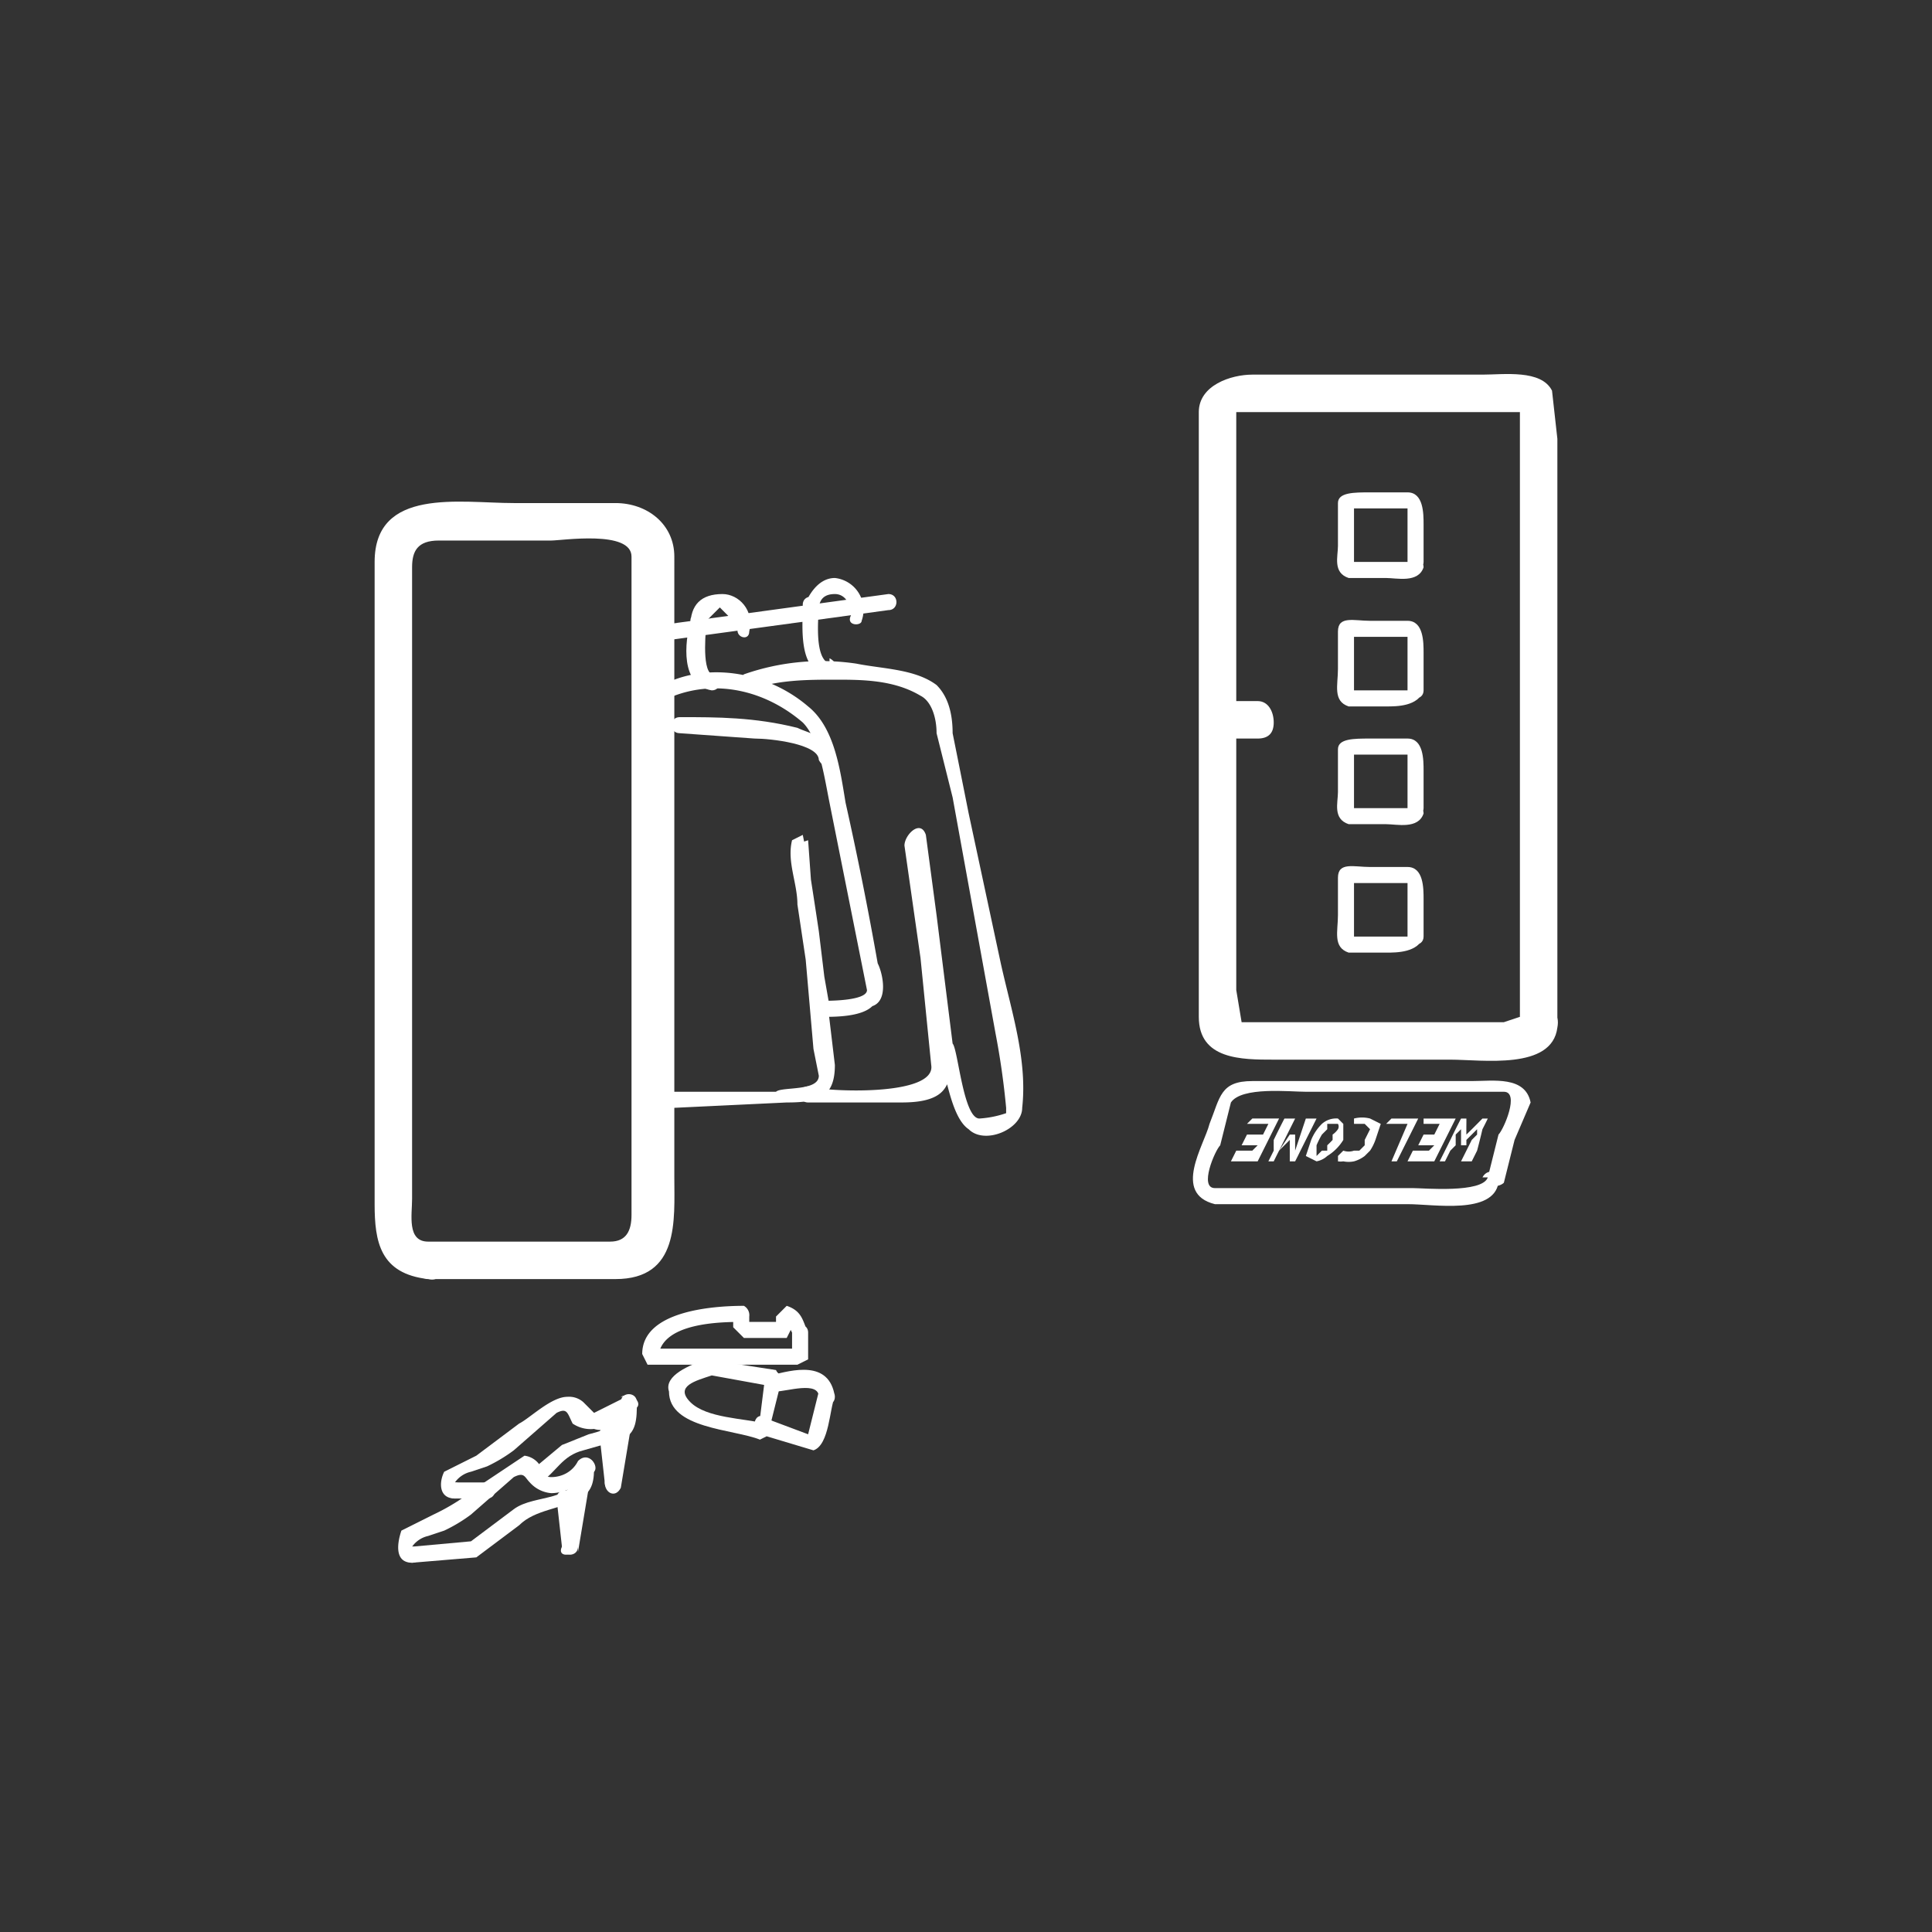 <svg xmlns="http://www.w3.org/2000/svg" width="361" height="361"><rect width="100%" height="100%" fill="#333333" stroke="none"/><path d="M284 190l-3 1h-49l-1-6V77h53v114c0 4 7 4 7 0V82l-1-9c-2-4-9-3-13-3h-43c-4 0-10 2-10 7v113c0 8 8 8 14 8h33c6 0 19 2 20-6 1-5-6-7-7-2z" fill="#fff"/><path d="M229 138h6c2 0 3-1 3-3s-1-4-3-4h-6c-2 0-3 2-3 4s1 3 3 3zm34-33h-11 1V95s-1 0 0 0h10v10c0 2 3 2 3 0v-7c0-2 0-6-3-6h-7c-3 0-6 0-6 2v8c0 2-1 5 2 6h7c2 0 6 1 7-2 0-2-3-3-3-1zm0 24c0-1 0 0 0 0h-11 1v-10s-1 0 0 0h10s0-1 0 0v10c0 2 3 2 3 0v-7c0-2 0-6-3-6h-7c-3 0-6-1-6 2v7c0 3-1 6 2 7h7c2 0 6 0 7-3 0-1-3-2-3 0zm0 22h-11 1v-10s-1 0 0 0h10v10c0 2 3 2 3 0v-7c0-2 0-6-3-6h-7c-3 0-6 0-6 2v8c0 2-1 5 2 6h7c2 0 6 1 7-2 0-2-3-3-3-1zm0 24c0-1 0 0 0 0h-11 1v-10s-1 0 0 0h10s0-1 0 0v10c0 2 3 2 3 0v-7c0-2 0-6-3-6h-7c-3 0-6-1-6 2v7c0 3-1 6 2 7h7c2 0 6 0 7-3 0-1-3-2-3 0zm-107 86c-1-7-8-5-12-4l2 2v-1l-1-2-13-2c-3 1-8 3-7 6 0 7 12 7 17 9l2-1v-1l-2 1 10 3c3-1 3-8 4-10 0-2-3-3-3-1l-2 8-8-3c-1-1-2 0-2 1v1l2-1c-4-1-11-1-14-4s1-4 4-5l11 2-1-1v1l2 1c2 0 8-2 8 1 0 2 3 2 3 0zm122-41c-1 3-12 2-14 2h-37c-3 0 0-7 1-8l2-8c2-3 11-2 14-2h37c3 0 0 7-1 8l-2 8c-1 2 2 2 3 1l2-8 3-7c-1-5-7-4-11-4h-41c-6 0-6 3-8 8-1 4-7 13 1 15h36c5 0 16 2 17-4 1-2-2-3-3-1z" fill="#fff"/><path d="M273 214v-3l-1 1a340 340 0 0 1 0 2l-1 1-1 2h-1a895 895 0 0 0 2-4 128 128 0 0 1 2-4h1a39 39 0 0 1 0 1 63 63 0 0 0 0 2 165 165 0 0 0 3-3h1a61 61 0 0 1-1 2 131 131 0 0 1-1 4 258 258 0 0 1-1 2h-2l1-2 1-2 1-1v-1l-1 1-1 1v1h-1zm-1-5l-4 8h-5l1-2h3l1-1h-3l1-2h2l1-2h-3v-1h6zm-12 0h5l-4 8h-1l3-7h-4l1-1zm-4 0l2 1-1 3a9 9 0 0 1-1 2l-1 1a6 6 0 0 1-2 1 5 5 0 0 1-2 0 3 3 0 0 1-1 0 9 9 0 0 0 0-1l1-1a3 3 0 0 0 2 0h1l1-1v-1l1-2-1-1h-2v-1a6 6 0 0 1 3 0zm-5 4a9 9 0 0 1-3 3 4 4 0 0 1-2 1l-2-1 1-3a9 9 0 0 1 2-3 4 4 0 0 1 3-1l1 1v3zm-2 0v-1a4 4 0 0 0 1-1 1 1 0 0 0 0-1h-2v1l-1 1a17 17 0 0 0-1 2v2l1-1h1v-1a17 17 0 0 0 1-1zm-8 4v-2a133 133 0 0 1 0-2l-1 1-1 1a133 133 0 0 0-1 2h-1l1-2a94 94 0 0 1 0-2 163 163 0 0 1 2-4h2l-3 6 2-3h1v3l2-6h2a945 945 0 0 1-2 4l-1 2a77 77 0 0 1-1 2h-1zm-2-8l-4 8h-5l1-2h3l1-1h-3l1-2h3l1-2h-4l1-1h5zm-99-80c5-2 11-2 16-2s11 0 16 3c2 1 3 4 3 7l3 12 8 44a145 145 0 0 1 2 14v1a19 19 0 0 1-5 1c-3 0-4-13-5-14l-3-24-2-15c-1-3-4 0-4 2l3 21 2 20c1 6-20 5-23 4-2 0-2 3 0 3h17c2 0 6 0 8-2 3-3 1-9 0-13a1750 1750 0 0 1-4-32v-2c0 2-2-2-2 1l6 41c1 3 2 10 5 12 3 3 10 0 10-4 1-9-2-18-4-27l-6-28a6020 6020 0 0 0-3-15c0-4-1-7-3-9-4-3-10-3-15-4a44 44 0 0 0-21 2c-1 1-1 4 1 3z" fill="#fff"/><path d="M155 124c-3-1-2-9-2-11h-3v1c0 2 3 2 3 0s1-3 3-3l-1-1 1 1c2 0 3 2 3 4-1 2 2 2 2 1a6 6 0 0 0-5-8l2 2-2-2c-3 0-5 3-6 6h3v-1c0-2-3-2-3 0 0 4-1 13 5 13 2 1 2-2 0-3zm-29 6c8-3 17-1 24 5 3 3 4 10 5 15l5 25 2 10c0 2-7 2-8 2l1 1-3-17-1-14-3 1v4l2 11 2 23 1 5c0 3-7 2-8 3h-19c-2 0-2 3 0 3l21-1c6 0 9-1 9-7a8351 8351 0 0 0-3-25 1865 1865 0 0 0-2-13l-1-5-2 1c-1 4 1 8 1 12l3 20 2 1c2 0 7 0 9-2 3-1 2-6 1-8a666 666 0 0 0-6-30c-1-6-2-14-7-18-7-6-17-8-25-5-2 1-1 4 0 3z" fill="#fff"/><path d="M156 141c0-3-5-4-7-5-8-2-15-2-22-2-2 0-2 3 0 3l14 1c3 0 12 1 12 4 1 2 3 1 3-1zm-23-15c-2-1-1-9-1-10h-3c0 2 3 2 3 0l3-3-2-1 2 2 3 3c-1 2 2 3 2 1 1-4-2-7-5-7l1 1-1-1c-4 0-6 2-6 6h3v-1c0-2-3-2-3 0-1 4-2 12 4 13 2 0 2-3 0-3z" fill="#fff"/><path d="M80 232c-4 0-3-5-3-8V106c0-3 1-5 5-5h21c2 0 15-2 15 3v123c0 3-1 5-4 5H80c-4 0-4 7 0 7h35c12 0 11-11 11-19V104c0-6-5-10-11-10H96c-10 0-26-3-26 11v120c0 7 1 13 10 14 4 1 4-6 0-7z" fill="#fff"/><path d="M122 120l44-6c2 0 2-3 0-3l-44 6c-2 0-2 3 0 3zm29 129c-1-2-1-4-4-5l-2 2v2l2-1h-8l1 1v-2a2 2 0 0 0-1-2c-6 0-19 1-19 9l1 2h28l2-1v-5c0-2-3-2-3 0v4l1-1h-28l2 2c0-7 12-7 16-7l-2-1v2l2 2h8l1-2 1-2-2 1 1 2c0 2 3 2 3 0zm-8 8l-1 8c-1 2 2 3 2 1l2-8c0-2-3-3-3-1z" fill="#fff"/><g fill="#fff"><path d="M108 289l-1-9c0-2-3-2-3 0l1 9c0 2 3 2 3 0z"/><path d="M108 274c0 7-8 5-12 8l-8 6-11 1c-2 0-2 3 0 3l12-1 8-6c3-3 8-3 11-5 3-1 3-4 3-6s-3-2-3 0z"/><path d="M108 273c-1 2-3 3-5 3s-2-2-2-2a4 4 0 0 0-3-2l-9 6a40 40 0 0 1-8 5l-6 3c-1 3-1 6 2 6 2 0 2-3 0-3a5 5 0 0 1 3-2l3-1a29 29 0 0 0 5-3l8-7c2-1 2 0 3 1a6 6 0 0 0 4 2c3 0 6-2 8-4 1-1-1-4-3-2z"/><path d="M108 290l2-12c1-2-2-3-3-1l-2 12c-1 2 2 2 3 0z"/></g><g fill="#fff"><path d="M116 277l-1-9c0-2-3-2-3 0l1 9c0 2 3 2 3 0zm-25 0h-6c-2 0-2 3 0 3h6c2 0 2-3 0-3z"/><path d="M116 262c0 4-2 5-6 6l-5 2-6 5c-1 1 1 3 2 2 3-2 4-5 8-6l7-2c3-1 3-4 3-7 0-2-3-2-3 0z"/><path d="M117 261l-6 3-2-2a4 4 0 0 0-3-1c-3 0-7 4-9 5l-8 6-6 3c-1 2-1 5 2 5 2 0 2-3 0-3a5 5 0 0 1 3-2l3-1a29 29 0 0 0 5-3l8-7c2-1 2 0 3 2a6 6 0 0 0 4 1c3 1 6-2 8-4 1-1-1-3-3-2z"/><path d="M116 278l2-12c1-2-2-3-3-1l-2 12c0 2 2 3 3 1z"/></g></svg>